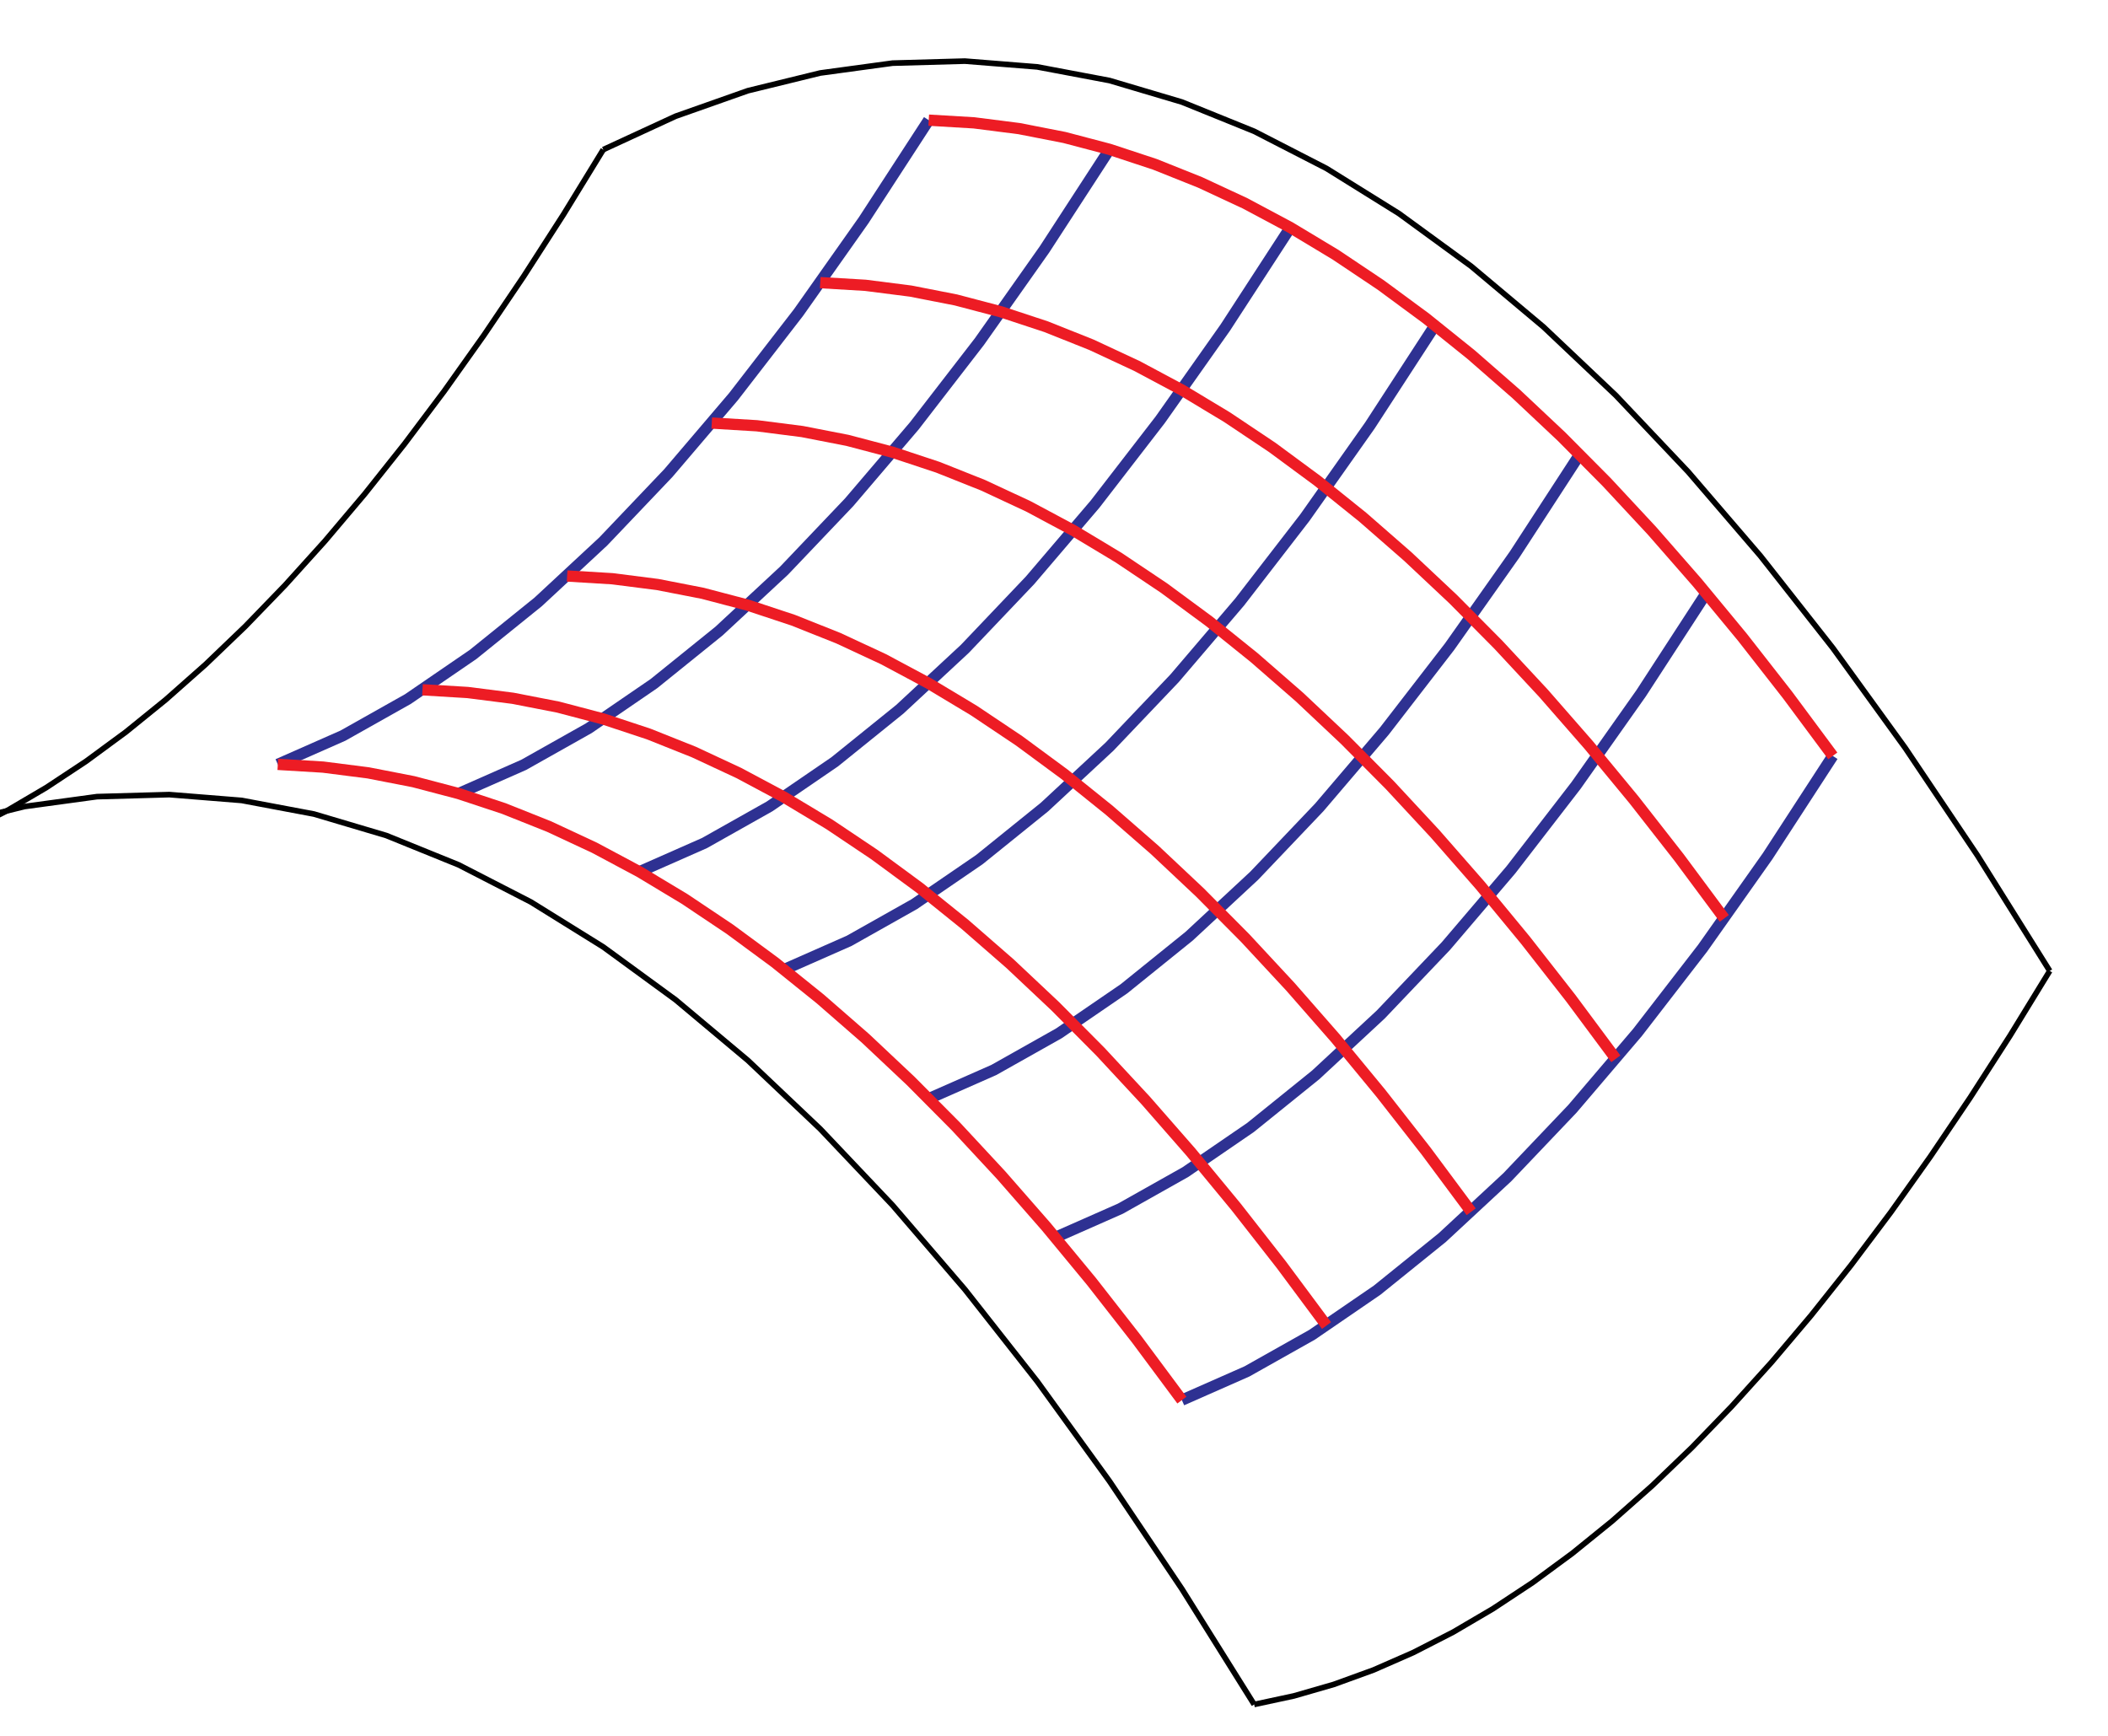 <?xml version="1.0" encoding="UTF-8"?>
<svg xmlns="http://www.w3.org/2000/svg" xmlns:xlink="http://www.w3.org/1999/xlink" width="187pt" height="154pt" viewBox="0 0 187 154" version="1.1">
<g id="surface1">
<path style="fill:none;stroke-width:5;stroke-linecap:butt;stroke-linejoin:miter;stroke:rgb(0%,0%,0%);stroke-opacity:1;stroke-miterlimit:10;" d="M -170.586 756.484 L -106.445 786.094 L -42.266 808.789 L 21.875 824.492 L 86.055 833.242 L 150.195 835.039 L 214.375 829.883 L 278.516 817.812 L 342.695 798.75 L 406.836 772.734 L 470.977 739.766 L 535.156 699.883 L 599.297 653.008 L 663.477 599.219 L 727.617 538.438 L 791.797 470.742 L 855.938 396.055 L 920.117 314.453 L 984.258 225.859 L 1048.438 130.352 L 1112.578 27.852 " transform="matrix(0.1,0,0,-0.1,0,154)"/>
<path style="fill:none;stroke-width:5;stroke-linecap:butt;stroke-linejoin:miter;stroke:rgb(0%,0%,0%);stroke-opacity:1;stroke-miterlimit:10;" d="M 535.156 1407.266 L 599.297 1436.875 L 663.477 1459.531 L 727.617 1475.234 L 791.797 1483.984 L 855.938 1485.781 L 920.117 1480.664 L 984.258 1468.555 L 1048.438 1449.492 L 1112.578 1423.516 L 1176.758 1390.547 L 1240.898 1350.625 L 1305.078 1303.789 L 1369.219 1249.961 L 1433.398 1189.219 L 1497.539 1121.484 L 1561.68 1046.797 L 1625.859 965.195 L 1690 876.602 L 1754.18 781.094 L 1818.32 678.633 " transform="matrix(0.1,0,0,-0.1,0,154)"/>
<path style="fill:none;stroke-width:5;stroke-linecap:butt;stroke-linejoin:miter;stroke:rgb(0%,0%,0%);stroke-opacity:1;stroke-miterlimit:10;" d="M 1818.32 678.633 L 1783.047 621.094 L 1747.734 566.211 L 1712.461 513.984 L 1677.188 464.336 L 1641.875 417.344 L 1606.602 372.969 L 1571.328 331.25 L 1536.016 292.148 L 1500.742 255.664 L 1465.469 221.797 L 1430.156 190.586 L 1394.883 161.992 L 1359.609 136.016 L 1324.297 112.695 L 1289.023 91.992 L 1253.711 73.906 L 1218.438 58.438 L 1183.164 45.625 L 1147.852 35.43 L 1112.578 27.852 " transform="matrix(0.1,0,0,-0.1,0,154)"/>
<path style="fill:none;stroke-width:5;stroke-linecap:butt;stroke-linejoin:miter;stroke:rgb(0%,0%,0%);stroke-opacity:1;stroke-miterlimit:10;" d="M 535.156 1407.266 L 499.883 1349.727 L 464.57 1294.844 L 429.297 1242.617 L 394.023 1192.969 L 358.711 1145.977 L 323.438 1101.602 L 288.164 1059.883 L 252.852 1020.781 L 217.578 984.297 L 182.266 950.43 L 146.992 919.219 L 111.719 890.625 L 76.406 864.648 L 41.133 841.328 L 5.859 820.586 L -29.453 802.539 L -64.727 787.07 L -100 774.258 L -135.312 764.062 L -170.586 756.484 " transform="matrix(0.1,0,0,-0.1,0,154)"/>
<path style="fill:none;stroke-width:10;stroke-linecap:butt;stroke-linejoin:miter;stroke:rgb(18.039%,19.22%,57.249%);stroke-opacity:1;stroke-miterlimit:10;" d="M 823.867 1433.398 L 766.133 1344.57 L 708.398 1262.773 L 650.625 1188.047 L 592.891 1120.312 L 535.156 1059.648 L 477.422 1006.016 L 419.688 959.414 L 361.914 919.844 L 304.18 887.344 L 246.445 861.875 " transform="matrix(0.1,0,0,-0.1,0,154)"/>
<path style="fill:none;stroke-width:10;stroke-linecap:butt;stroke-linejoin:miter;stroke:rgb(18.039%,19.22%,57.249%);stroke-opacity:1;stroke-miterlimit:10;" d="M 984.258 1407.5 L 926.523 1318.672 L 868.789 1236.875 L 811.055 1162.148 L 753.281 1094.414 L 695.547 1033.75 L 637.812 980.117 L 580.078 933.516 L 522.305 893.945 L 464.57 861.445 L 406.836 835.977 " transform="matrix(0.1,0,0,-0.1,0,154)"/>
<path style="fill:none;stroke-width:10;stroke-linecap:butt;stroke-linejoin:miter;stroke:rgb(18.039%,19.22%,57.249%);stroke-opacity:1;stroke-miterlimit:10;" d="M 1144.648 1338.164 L 1086.914 1249.336 L 1029.18 1167.539 L 971.445 1092.773 L 913.672 1025.078 L 855.938 964.375 L 798.203 910.742 L 740.469 864.141 L 682.734 824.609 L 624.961 792.07 L 567.227 766.602 " transform="matrix(0.1,0,0,-0.1,0,154)"/>
<path style="fill:none;stroke-width:10;stroke-linecap:butt;stroke-linejoin:miter;stroke:rgb(18.039%,19.22%,57.249%);stroke-opacity:1;stroke-miterlimit:10;" d="M 1272.969 1251.367 L 1215.234 1162.539 L 1157.5 1080.742 L 1099.766 1006.016 L 1041.992 938.281 L 984.258 877.617 L 926.523 823.984 L 868.789 777.383 L 811.055 737.852 L 753.281 705.312 L 695.547 679.844 " transform="matrix(0.1,0,0,-0.1,0,154)"/>
<path style="fill:none;stroke-width:10;stroke-linecap:butt;stroke-linejoin:miter;stroke:rgb(18.039%,19.22%,57.249%);stroke-opacity:1;stroke-miterlimit:10;" d="M 1401.289 1136.797 L 1343.555 1047.969 L 1285.82 966.172 L 1228.086 891.445 L 1170.312 823.711 L 1112.578 763.047 L 1054.844 709.414 L 997.109 662.812 L 939.336 623.242 L 881.602 590.742 L 823.867 565.273 " transform="matrix(0.1,0,0,-0.1,0,154)"/>
<path style="fill:none;stroke-width:10;stroke-linecap:butt;stroke-linejoin:miter;stroke:rgb(18.039%,19.22%,57.249%);stroke-opacity:1;stroke-miterlimit:10;" d="M 1513.555 1013.75 L 1455.82 924.922 L 1398.086 843.125 L 1340.352 768.359 L 1282.617 700.664 L 1224.844 639.961 L 1167.109 586.367 L 1109.375 539.766 L 1051.641 500.195 L 993.906 467.695 L 936.133 442.188 " transform="matrix(0.1,0,0,-0.1,0,154)"/>
<path style="fill:none;stroke-width:10;stroke-linecap:butt;stroke-linejoin:miter;stroke:rgb(18.039%,19.22%,57.249%);stroke-opacity:1;stroke-miterlimit:10;" d="M 1625.859 869.375 L 1568.125 780.547 L 1510.352 698.75 L 1452.617 624.023 L 1394.883 556.289 L 1337.148 495.625 L 1279.375 441.992 L 1221.641 395.391 L 1163.906 355.82 L 1106.172 323.32 L 1048.438 297.852 " transform="matrix(0.1,0,0,-0.1,0,154)"/>
<path style="fill:none;stroke-width:10;stroke-linecap:butt;stroke-linejoin:miter;stroke:rgb(92.94%,10.979%,14.119%);stroke-opacity:1;stroke-miterlimit:10;" d="M 823.867 1433.398 L 863.984 1431.016 L 904.062 1425.898 L 944.18 1418.047 L 984.258 1407.5 L 1024.375 1394.258 L 1064.453 1378.242 L 1104.57 1359.57 L 1144.648 1338.164 L 1184.766 1314.023 L 1224.844 1287.188 L 1264.961 1257.617 L 1305.078 1225.352 L 1345.156 1190.352 L 1385.234 1152.656 L 1425.352 1112.227 L 1465.469 1069.102 L 1505.547 1023.242 L 1545.664 974.688 L 1585.742 923.398 L 1625.859 869.375 " transform="matrix(0.1,0,0,-0.1,0,154)"/>
<path style="fill:none;stroke-width:10;stroke-linecap:butt;stroke-linejoin:miter;stroke:rgb(92.94%,10.979%,14.119%);stroke-opacity:1;stroke-miterlimit:10;" d="M 727.617 1289.258 L 767.734 1286.875 L 807.812 1281.758 L 847.93 1273.906 L 888.008 1263.359 L 928.125 1250.117 L 968.242 1234.102 L 1008.32 1215.43 L 1048.438 1194.023 L 1088.516 1169.883 L 1128.633 1143.047 L 1168.711 1113.477 L 1208.828 1081.211 L 1248.906 1046.211 L 1289.023 1008.516 L 1329.102 968.086 L 1369.219 924.961 L 1409.297 879.102 L 1449.414 830.508 L 1489.492 779.258 L 1529.609 725.234 " transform="matrix(0.1,0,0,-0.1,0,154)"/>
<path style="fill:none;stroke-width:10;stroke-linecap:butt;stroke-linejoin:miter;stroke:rgb(92.94%,10.979%,14.119%);stroke-opacity:1;stroke-miterlimit:10;" d="M 631.406 1164.688 L 671.484 1162.266 L 711.602 1157.148 L 751.68 1149.336 L 791.797 1138.789 L 831.875 1125.508 L 871.992 1109.531 L 912.07 1090.859 L 952.188 1069.414 L 992.266 1045.312 L 1032.383 1018.438 L 1072.461 988.906 L 1112.578 956.602 L 1152.695 921.641 L 1192.773 883.906 L 1232.891 843.516 L 1272.969 800.352 L 1313.086 754.531 L 1353.164 705.938 L 1393.281 654.648 L 1433.398 600.664 " transform="matrix(0.1,0,0,-0.1,0,154)"/>
<path style="fill:none;stroke-width:10;stroke-linecap:butt;stroke-linejoin:miter;stroke:rgb(92.94%,10.979%,14.119%);stroke-opacity:1;stroke-miterlimit:10;" d="M 503.086 1028.984 L 543.164 1026.562 L 583.281 1021.445 L 623.359 1013.633 L 663.477 1003.086 L 703.555 989.805 L 743.672 973.828 L 783.789 955.156 L 823.867 933.711 L 863.984 909.609 L 904.062 882.773 L 944.18 853.203 L 984.258 820.938 L 1024.375 785.938 L 1064.453 748.242 L 1104.57 707.812 L 1144.648 664.648 L 1184.766 618.828 L 1224.844 570.234 L 1264.961 518.945 L 1305.078 464.961 " transform="matrix(0.1,0,0,-0.1,0,154)"/>
<path style="fill:none;stroke-width:10;stroke-linecap:butt;stroke-linejoin:miter;stroke:rgb(92.94%,10.979%,14.119%);stroke-opacity:1;stroke-miterlimit:10;" d="M 374.766 928.047 L 414.844 925.625 L 454.961 920.508 L 495.078 912.695 L 535.156 902.148 L 575.273 888.867 L 615.352 872.891 L 655.469 854.18 L 695.547 832.773 L 735.664 808.672 L 775.742 781.797 L 815.859 752.266 L 855.938 719.961 L 896.055 685 L 936.133 647.266 L 976.25 606.875 L 1016.328 563.711 L 1056.445 517.852 L 1096.523 469.297 L 1136.641 418.008 L 1176.758 364.023 " transform="matrix(0.1,0,0,-0.1,0,154)"/>
<path style="fill:none;stroke-width:10;stroke-linecap:butt;stroke-linejoin:miter;stroke:rgb(92.94%,10.979%,14.119%);stroke-opacity:1;stroke-miterlimit:10;" d="M 246.445 861.875 L 286.562 859.453 L 326.641 854.336 L 366.758 846.523 L 406.836 835.977 L 446.953 822.695 L 487.031 806.719 L 527.148 788.008 L 567.227 766.602 L 607.344 742.461 L 647.422 715.625 L 687.539 686.055 L 727.617 653.789 L 767.734 618.828 L 807.812 581.094 L 847.93 540.703 L 888.008 497.539 L 928.125 451.68 L 968.242 403.125 L 1008.32 351.836 L 1048.438 297.852 " transform="matrix(0.1,0,0,-0.1,0,154)"/>
</g>
</svg>
